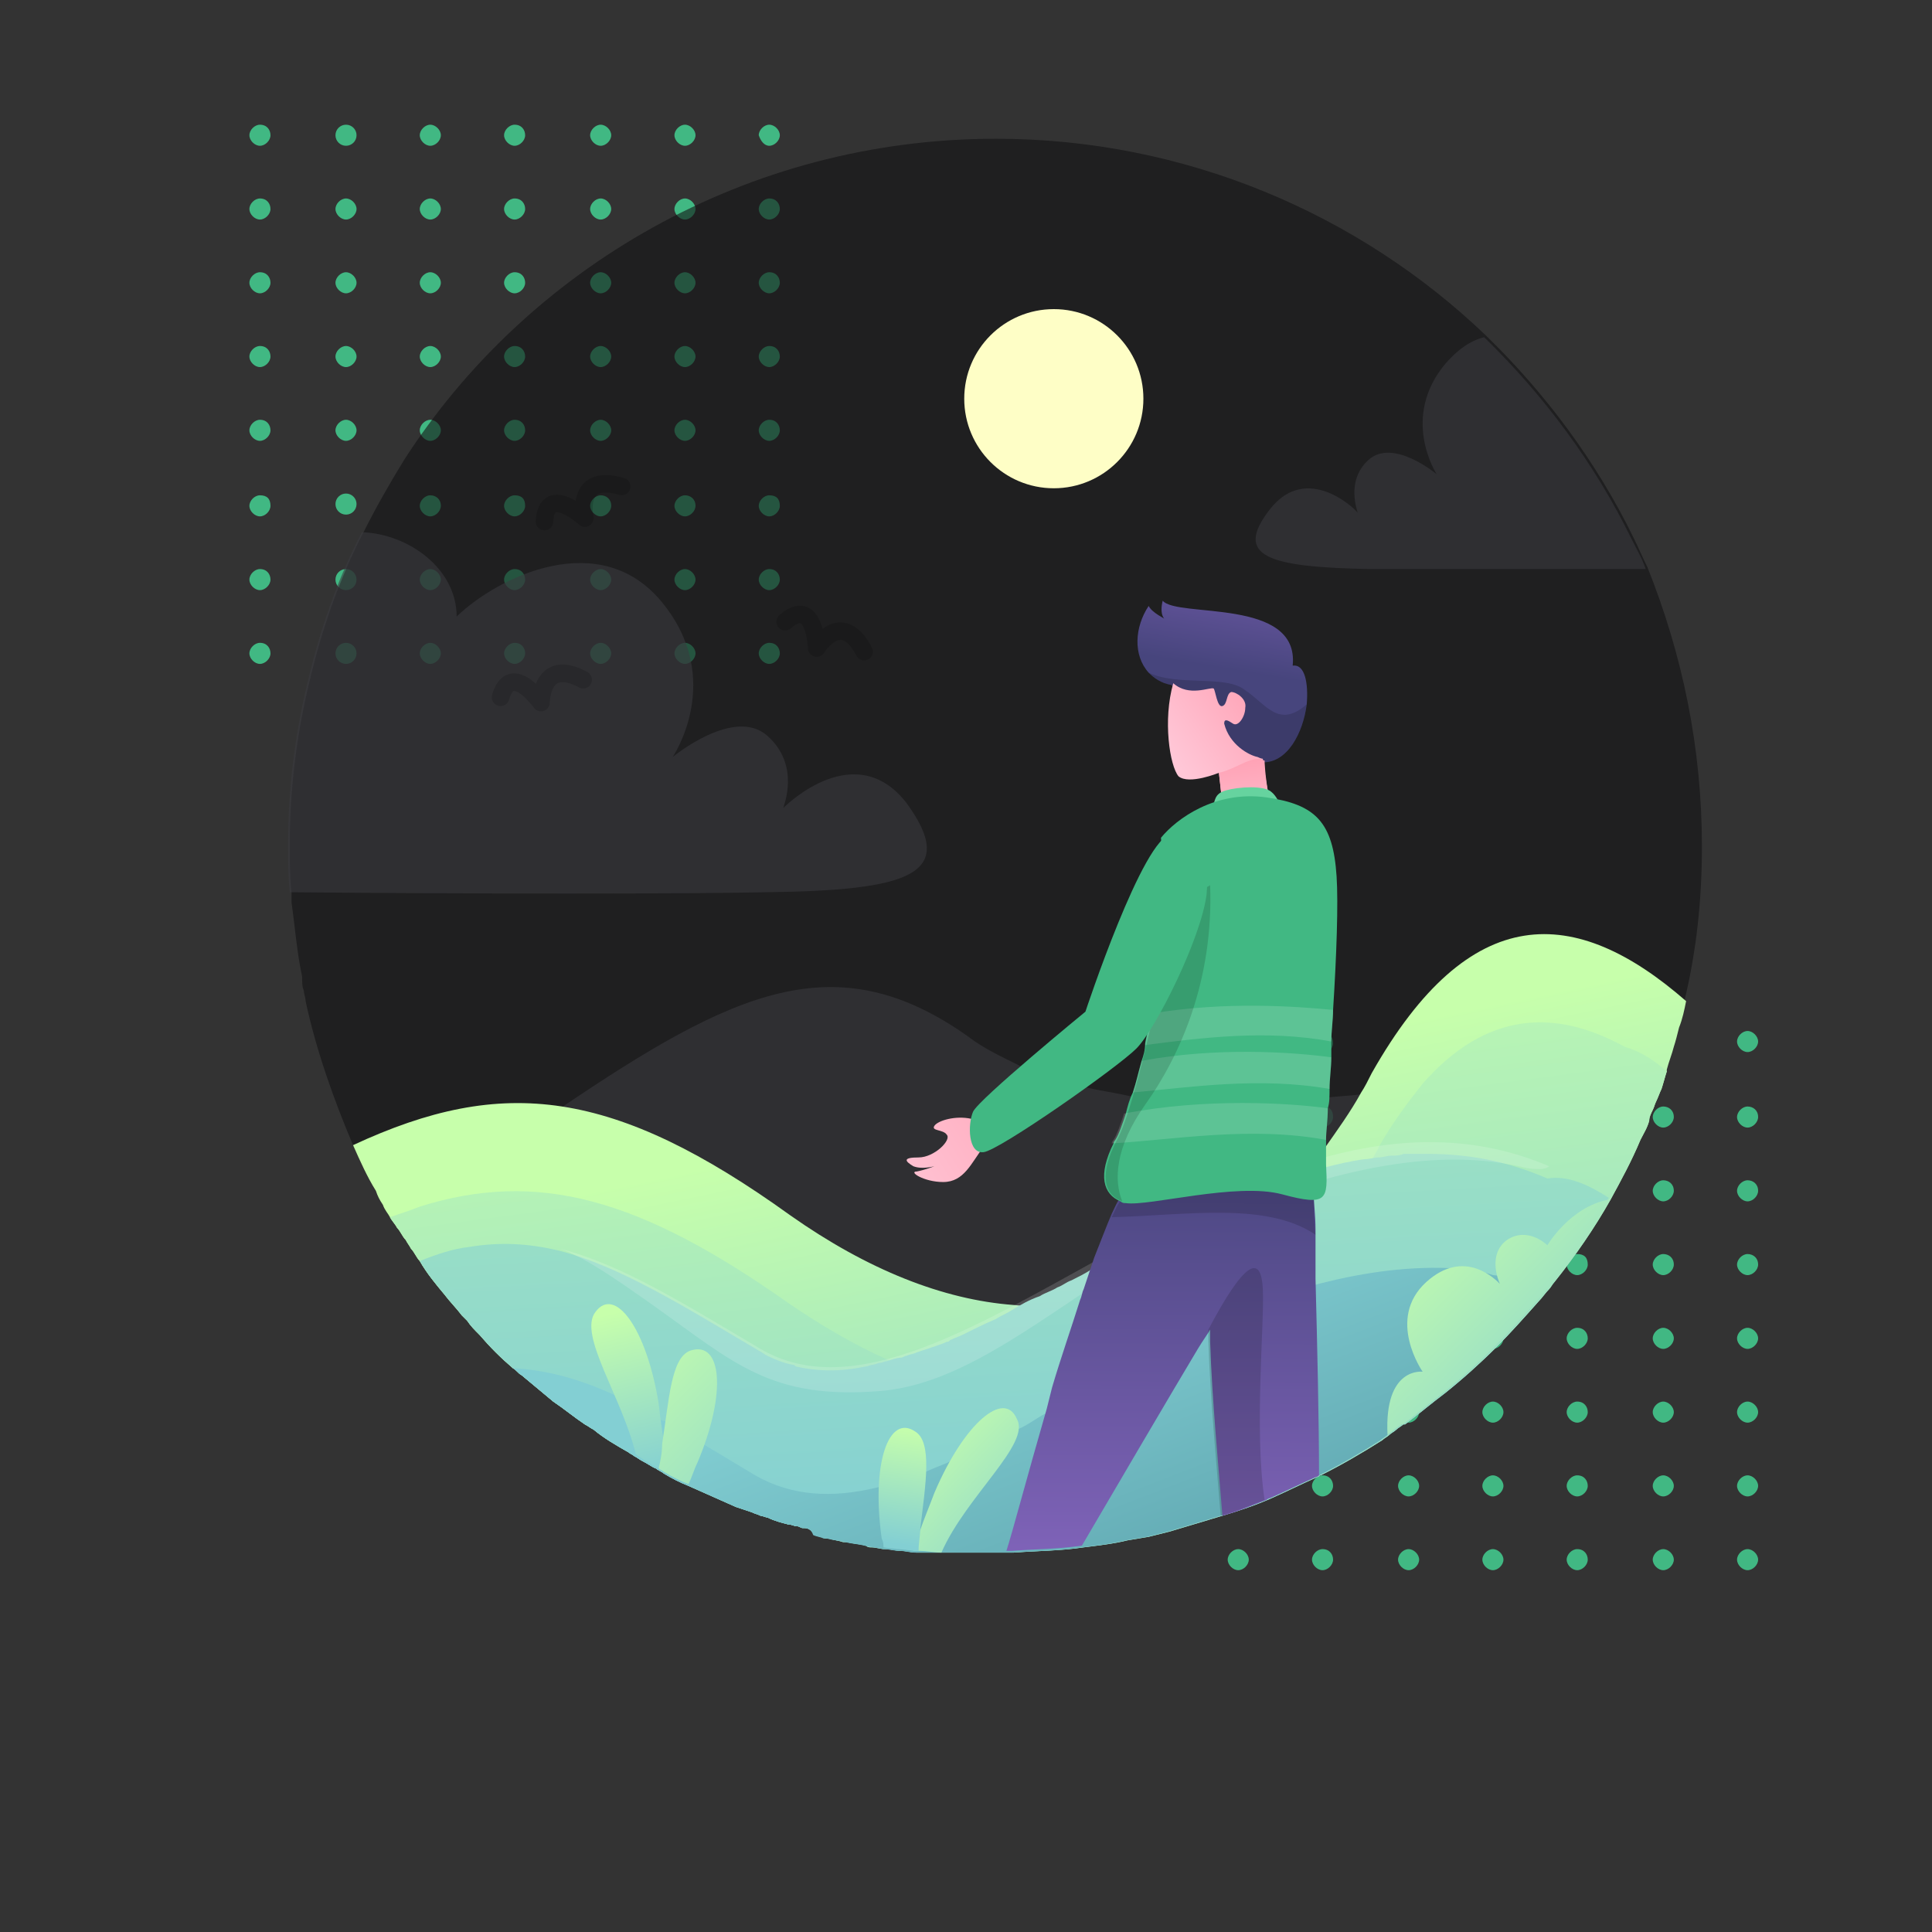 <svg version="1.1" id="Layer_1" xmlns="http://www.w3.org/2000/svg" x="0" y="0" viewBox="0 0 110 110" style="enable-background:new 0 0 110 110" xml:space="preserve"><rect x="0" y="0" width="110" height="110" fill="#333333" stroke="none"/><style>.st0{fill:#41b883}.st2{opacity:.59;fill:#3a3a3f;enable-background:new}.st6{fill:#fff}.st21,.st6,.st9{opacity:.15;enable-background:new}.st21{fill:none;stroke:#000;stroke-linecap:round;stroke-linejoin:round;stroke-miterlimit:10}</style><path class="st0" d="M14.8 7.1c-.3 0-.6.3-.6.6s.3.6.6.6.6-.3.6-.6-.2-.6-.6-.6z"/><circle class="st0" cx="19.7" cy="7.7" r=".6"/><path class="st0" d="M24.5 7.1c-.3 0-.6.3-.6.6s.3.6.6.6.6-.3.6-.6-.3-.6-.6-.6zM29.3 7.1c-.3 0-.6.3-.6.6s.3.6.6.6.6-.3.6-.6-.2-.6-.6-.6zM34.2 7.1c-.3 0-.6.3-.6.6s.3.6.6.6.6-.3.6-.6-.3-.6-.6-.6zM39 7.1c-.3 0-.6.3-.6.6s.3.6.6.6.6-.3.6-.6-.3-.6-.6-.6zM43.8 8.3c.3 0 .6-.3.6-.6s-.3-.6-.6-.6-.6.3-.6.6c.1.3.3.6.6.6zM14.8 11.3c-.3 0-.6.3-.6.6s.3.6.6.6.6-.3.6-.6-.2-.6-.6-.6zM19.7 11.3c-.3 0-.6.3-.6.6s.3.6.6.6.6-.3.6-.6-.3-.6-.6-.6zM24.5 11.3c-.3 0-.6.3-.6.6s.3.6.6.6.6-.3.6-.6-.3-.6-.6-.6zM29.3 11.3c-.3 0-.6.3-.6.6s.3.6.6.6.6-.3.6-.6-.2-.6-.6-.6zM34.2 11.3c-.3 0-.6.3-.6.6s.3.6.6.6.6-.3.6-.6-.3-.6-.6-.6zM39 11.3c-.3 0-.6.3-.6.6s.3.6.6.6.6-.3.6-.6-.3-.6-.6-.6zM43.8 11.3c-.3 0-.6.3-.6.6s.3.6.6.6.6-.3.6-.6-.2-.6-.6-.6zM14.8 15.5c-.3 0-.6.3-.6.6s.3.6.6.6.6-.3.6-.6-.2-.6-.6-.6zM19.7 15.5c-.3 0-.6.3-.6.6s.3.6.6.6.6-.3.6-.6-.3-.6-.6-.6zM24.5 15.5c-.3 0-.6.3-.6.6s.3.6.6.6.6-.3.6-.6-.3-.6-.6-.6zM29.3 15.5c-.3 0-.6.3-.6.6s.3.6.6.6.6-.3.6-.6-.2-.6-.6-.6zM34.2 15.5c-.3 0-.6.3-.6.6s.3.6.6.6.6-.3.6-.6-.3-.6-.6-.6zM39 15.5c-.3 0-.6.3-.6.6s.3.6.6.6.6-.3.6-.6-.3-.6-.6-.6zM43.8 15.5c-.3 0-.6.3-.6.6s.3.6.6.6.6-.3.6-.6-.2-.6-.6-.6zM14.8 19.7c-.3 0-.6.3-.6.6s.3.6.6.6.6-.3.6-.6-.2-.6-.6-.6zM19.7 19.7c-.3 0-.6.3-.6.6s.3.6.6.6.6-.3.6-.6-.3-.6-.6-.6zM24.5 19.7c-.3 0-.6.3-.6.6s.3.6.6.6.6-.3.6-.6-.3-.6-.6-.6zM29.3 19.7c-.3 0-.6.3-.6.6s.3.6.6.6.6-.3.6-.6-.2-.6-.6-.6zM34.2 19.7c-.3 0-.6.3-.6.6s.3.6.6.6.6-.3.6-.6-.3-.6-.6-.6zM39 19.7c-.3 0-.6.3-.6.6s.3.6.6.6.6-.3.6-.6-.3-.6-.6-.6zM43.8 19.7c-.3 0-.6.3-.6.6s.3.6.6.6.6-.3.6-.6-.2-.6-.6-.6zM14.8 23.9c-.3 0-.6.3-.6.6s.3.6.6.6.6-.3.6-.6-.2-.6-.6-.6zM19.7 23.9c-.3 0-.6.3-.6.6s.3.6.6.6.6-.3.6-.6-.3-.6-.6-.6zM24.5 23.9c-.3 0-.6.3-.6.6s.3.6.6.6.6-.3.6-.6-.3-.6-.6-.6zM29.3 23.9c-.3 0-.6.3-.6.6s.3.6.6.6.6-.3.6-.6-.2-.6-.6-.6zM34.2 23.9c-.3 0-.6.3-.6.6s.3.6.6.6.6-.3.6-.6-.3-.6-.6-.6zM39 23.9c-.3 0-.6.3-.6.6s.3.6.6.6.6-.3.6-.6-.3-.6-.6-.6zM43.8 23.9c-.3 0-.6.3-.6.6s.3.6.6.6.6-.3.6-.6-.2-.6-.6-.6zM14.8 28.2c-.3 0-.6.3-.6.6s.3.6.6.6.6-.3.6-.6c0-.4-.2-.6-.6-.6z"/><circle class="st0" cx="19.7" cy="28.7" r=".6"/><path class="st0" d="M24.5 28.2c-.3 0-.6.3-.6.6s.3.6.6.6.6-.3.6-.6c0-.4-.3-.6-.6-.6zM29.3 28.2c-.3 0-.6.3-.6.6s.3.6.6.6.6-.3.6-.6c0-.4-.2-.6-.6-.6zM34.2 28.2c-.3 0-.6.3-.6.6s.3.6.6.6.6-.3.6-.6c0-.4-.3-.6-.6-.6zM39 28.2c-.3 0-.6.3-.6.6s.3.6.6.6.6-.3.6-.6c0-.4-.3-.6-.6-.6zM43.8 28.2c-.3 0-.6.3-.6.6s.3.6.6.6.6-.3.6-.6c0-.4-.2-.6-.6-.6zM14.8 32.4c-.3 0-.6.3-.6.6s.3.6.6.6.6-.3.6-.6-.2-.6-.6-.6z"/><circle class="st0" cx="19.7" cy="33" r=".6"/><path class="st0" d="M24.5 32.4c-.3 0-.6.3-.6.6s.3.6.6.6.6-.3.6-.6-.3-.6-.6-.6zM29.3 32.4c-.3 0-.6.3-.6.6s.3.6.6.6.6-.3.6-.6-.2-.6-.6-.6zM34.2 32.4c-.3 0-.6.3-.6.6s.3.6.6.6.6-.3.6-.6-.3-.6-.6-.6zM39 32.4c-.3 0-.6.3-.6.6s.3.6.6.6.6-.3.6-.6-.3-.6-.6-.6zM43.8 32.4c-.3 0-.6.3-.6.6s.3.6.6.6.6-.3.6-.6-.2-.6-.6-.6zM14.8 36.6c-.3 0-.6.3-.6.6s.3.6.6.6.6-.3.6-.6-.2-.6-.6-.6z"/><circle class="st0" cx="19.7" cy="37.2" r=".6"/><path class="st0" d="M24.5 36.6c-.3 0-.6.3-.6.6s.3.6.6.6.6-.3.6-.6-.3-.6-.6-.6zM29.3 36.6c-.3 0-.6.3-.6.6s.3.6.6.6.6-.3.6-.6-.2-.6-.6-.6zM34.2 36.6c-.3 0-.6.3-.6.6s.3.6.6.6.6-.3.6-.6-.3-.6-.6-.6zM39 36.6c-.3 0-.6.3-.6.6s.3.6.6.6.6-.3.6-.6-.3-.6-.6-.6zM43.8 36.6c-.3 0-.6.3-.6.6s.3.6.6.6.6-.3.6-.6-.2-.6-.6-.6zM70.5 58.8c-.3 0-.6.3-.6.6s.3.6.6.6.6-.3.6-.6c0-.4-.3-.6-.6-.6zM75.3 58.8c-.3 0-.6.3-.6.6s.3.6.6.6.6-.3.6-.6c0-.4-.2-.6-.6-.6zM80.2 58.8c-.3 0-.6.3-.6.6s.3.6.6.6.6-.3.6-.6c0-.4-.3-.6-.6-.6zM85 58.8c-.3 0-.6.3-.6.6s.3.6.6.6.6-.3.6-.6c0-.4-.3-.6-.6-.6zM89.8 58.8c-.3 0-.6.3-.6.6s.3.6.6.6.6-.3.6-.6c0-.4-.2-.6-.6-.6zM94.7 58.8c-.3 0-.6.3-.6.6s.3.6.6.6.6-.3.6-.6c0-.4-.3-.6-.6-.6zM99.5 59.9c.3 0 .6-.3.6-.6s-.3-.6-.6-.6-.6.3-.6.6.3.6.6.6zM70.5 63c-.3 0-.6.3-.6.6s.3.6.6.6.6-.3.6-.6c0-.4-.3-.6-.6-.6zM75.3 63c-.3 0-.6.3-.6.6s.3.6.6.6.6-.3.6-.6c0-.4-.2-.6-.6-.6zM80.2 63c-.3 0-.6.3-.6.6s.3.6.6.6.6-.3.6-.6c0-.4-.3-.6-.6-.6zM85 63c-.3 0-.6.3-.6.6s.3.6.6.6.6-.3.6-.6c0-.4-.3-.6-.6-.6zM89.8 63c-.3 0-.6.3-.6.6s.3.6.6.6.6-.3.6-.6c0-.4-.2-.6-.6-.6zM94.7 63c-.3 0-.6.3-.6.6s.3.6.6.6.6-.3.6-.6c0-.4-.3-.6-.6-.6zM99.5 63c-.3 0-.6.3-.6.6s.3.6.6.6.6-.3.6-.6c0-.4-.3-.6-.6-.6zM70.5 67.2c-.3 0-.6.3-.6.6s.3.6.6.6.6-.3.6-.6c0-.4-.3-.6-.6-.6zM75.3 67.2c-.3 0-.6.3-.6.6s.3.6.6.6.6-.3.6-.6c0-.4-.2-.6-.6-.6zM80.2 67.2c-.3 0-.6.3-.6.6s.3.6.6.6.6-.3.6-.6c0-.4-.3-.6-.6-.6zM85 67.2c-.3 0-.6.3-.6.6s.3.6.6.6.6-.3.6-.6c0-.4-.3-.6-.6-.6zM89.8 67.2c-.3 0-.6.3-.6.6s.3.6.6.6.6-.3.6-.6c0-.4-.2-.6-.6-.6zM94.7 67.2c-.3 0-.6.3-.6.6s.3.6.6.6.6-.3.6-.6c0-.4-.3-.6-.6-.6zM99.5 67.2c-.3 0-.6.3-.6.6s.3.6.6.6.6-.3.6-.6c0-.4-.3-.6-.6-.6zM70.5 71.4c-.3 0-.6.3-.6.6s.3.6.6.6.6-.3.6-.6c0-.4-.3-.6-.6-.6zM75.3 71.4c-.3 0-.6.3-.6.6s.3.6.6.6.6-.3.6-.6c0-.4-.2-.6-.6-.6zM80.2 71.4c-.3 0-.6.3-.6.6s.3.6.6.6.6-.3.6-.6c0-.4-.3-.6-.6-.6zM85 71.4c-.3 0-.6.3-.6.6s.3.6.6.6.6-.3.6-.6c0-.4-.3-.6-.6-.6zM89.8 71.4c-.3 0-.6.3-.6.6s.3.6.6.6.6-.3.6-.6c0-.4-.2-.6-.6-.6zM94.7 71.4c-.3 0-.6.3-.6.6s.3.6.6.6.6-.3.6-.6c0-.4-.3-.6-.6-.6zM99.5 71.4c-.3 0-.6.3-.6.6s.3.6.6.6.6-.3.6-.6c0-.4-.3-.6-.6-.6zM70.5 75.6c-.3 0-.6.3-.6.6s.3.6.6.6.6-.3.6-.6-.3-.6-.6-.6zM75.3 75.6c-.3 0-.6.3-.6.6s.3.6.6.6.6-.3.6-.6-.2-.6-.6-.6zM80.2 75.6c-.3 0-.6.3-.6.6s.3.6.6.6.6-.3.6-.6-.3-.6-.6-.6zM85 75.6c-.3 0-.6.3-.6.6s.3.6.6.6.6-.3.6-.6-.3-.6-.6-.6zM89.8 75.6c-.3 0-.6.3-.6.6s.3.6.6.6.6-.3.6-.6-.2-.6-.6-.6zM94.7 75.6c-.3 0-.6.3-.6.6s.3.6.6.6.6-.3.6-.6-.3-.6-.6-.6zM99.5 75.6c-.3 0-.6.3-.6.6s.3.6.6.6.6-.3.6-.6-.3-.6-.6-.6zM70.5 79.8c-.3 0-.6.3-.6.6s.3.6.6.6.6-.3.6-.6-.3-.6-.6-.6zM75.3 79.8c-.3 0-.6.3-.6.6s.3.6.6.6.6-.3.6-.6-.2-.6-.6-.6zM80.2 79.8c-.3 0-.6.3-.6.6s.3.6.6.6.6-.3.6-.6-.3-.6-.6-.6zM85 79.8c-.3 0-.6.3-.6.6s.3.6.6.6.6-.3.6-.6-.3-.6-.6-.6zM89.8 79.8c-.3 0-.6.3-.6.6s.3.6.6.6.6-.3.6-.6-.2-.6-.6-.6zM94.7 79.8c-.3 0-.6.3-.6.6s.3.6.6.6.6-.3.6-.6-.3-.6-.6-.6zM99.5 79.8c-.3 0-.6.3-.6.6s.3.6.6.6.6-.3.6-.6-.3-.6-.6-.6zM70.5 84c-.3 0-.6.3-.6.6s.3.6.6.6.6-.3.6-.6-.3-.6-.6-.6zM75.3 84c-.3 0-.6.3-.6.6s.3.6.6.6.6-.3.6-.6-.2-.6-.6-.6zM80.2 84c-.3 0-.6.3-.6.6s.3.6.6.6.6-.3.6-.6-.3-.6-.6-.6zM85 84c-.3 0-.6.3-.6.6s.3.6.6.6.6-.3.6-.6-.3-.6-.6-.6zM89.8 84c-.3 0-.6.3-.6.6s.3.6.6.6.6-.3.6-.6-.2-.6-.6-.6zM94.7 84c-.3 0-.6.3-.6.6s.3.6.6.6.6-.3.6-.6-.3-.6-.6-.6zM99.5 84c-.3 0-.6.3-.6.6s.3.6.6.6.6-.3.6-.6-.3-.6-.6-.6zM70.5 88.2c-.3 0-.6.3-.6.6s.3.6.6.6.6-.3.6-.6-.3-.6-.6-.6zM75.3 88.2c-.3 0-.6.3-.6.6s.3.6.6.6.6-.3.6-.6-.2-.6-.6-.6zM80.2 88.2c-.3 0-.6.3-.6.6s.3.6.6.6.6-.3.6-.6-.3-.6-.6-.6zM85 88.2c-.3 0-.6.3-.6.6s.3.6.6.6.6-.3.6-.6-.3-.6-.6-.6zM89.8 88.2c-.3 0-.6.3-.6.6s.3.6.6.6.6-.3.6-.6-.2-.6-.6-.6zM94.7 88.2c-.3 0-.6.3-.6.6s.3.6.6.6.6-.3.6-.6-.3-.6-.6-.6zM99.5 88.2c-.3 0-.6.3-.6.6s.3.6.6.6.6-.3.6-.6-.3-.6-.6-.6z"/><path d="M96.9 48.2c0 3-.3 5.9-1 8.8-.1.5-.2 1-.4 1.5-.1.4-.2.8-.3 1.1-.1.4-.3.9-.4 1.3v.1c-.1.3-.2.7-.3 1-.1.2-.2.5-.3.7-.1.2-.1.3-.2.5s-.2.4-.2.6c-.1.4-.3.7-.5 1.1-.5 1.2-1.1 2.3-1.7 3.4-.9 1.6-2 3.2-3.2 4.7-.1.1-.2.3-.3.4-.2.2-.4.5-.6.7-.8.9-1.6 1.8-2.4 2.6-.9.9-1.9 1.8-2.9 2.6-.8.6-1.5 1.2-2.3 1.8h-.1c-.1.1-.3.2-.4.3-.1.1-.3.2-.4.3-.1.1-.3.2-.4.3-1.1.7-2.3 1.4-3.5 2-.1 0-.1.1-.2.1-.9.4-1.7.8-2.6 1.2-.9.4-1.8.7-2.8 1l-3 .9-1.2.3-1.2.2c-.8.2-1.7.3-2.5.4-1.3.2-2.7.2-4 .3H54.5c-.2 0-.5 0-.7-.1h-1.6c-.3 0-.6-.1-.9-.1-.3 0-.6-.1-.9-.1-.3 0-.5-.1-.8-.1-.1 0-.2 0-.3-.1-.4-.1-.7-.1-1.1-.2H48c-.3-.1-.5-.1-.8-.2H47c-.2-.1-.4-.1-.6-.2-.2-.2-.4-.3-.6-.3h-.1c-.1 0-.2-.1-.3-.1-.2 0-.3-.1-.5-.1-.4-.1-.8-.2-1.2-.4-.1 0-.3-.1-.4-.1-.2-.1-.3-.1-.5-.2l-.9-.3-2.7-1.2c-.5-.2-.9-.4-1.4-.7-.1-.1-.2-.1-.3-.2-.1 0-.1-.1-.2-.1-.2-.1-.5-.3-.7-.4s-.3-.2-.5-.3c-.1-.1-.2-.1-.3-.2-.7-.4-1.4-.8-2-1.3-.2-.1-.3-.2-.5-.3-.6-.4-1.2-.9-1.8-1.3l-1.8-1.5c-.2-.1-.3-.3-.5-.4-.7-.6-1.3-1.2-1.9-1.9-.3-.3-.5-.5-.7-.8l-.3-.3c-.3-.4-.7-.8-1-1.2-.5-.6-1-1.2-1.4-1.9-.2-.2-.3-.5-.5-.7-.1-.2-.2-.3-.3-.5-.2-.2-.3-.5-.5-.7-.1-.2-.3-.4-.4-.6s-.3-.4-.4-.7c-.2-.3-.3-.5-.4-.8-.5-.8-.9-1.7-1.3-2.6-1.1-2.6-2.1-5.4-2.7-8.2 0-.2-.1-.4-.1-.6-.1-.2-.1-.5-.1-.8-.3-1.4-.4-2.8-.6-4.2v-.6c-.1-.9-.1-1.8-.1-2.7 0-3.2.4-6.3 1.1-9.2.7-3 1.7-5.9 3.1-8.6.7-1.4 1.5-2.8 2.3-4.1C30 15.3 42.5 7.9 56.7 7.9c10.8 0 20.7 4.3 27.9 11.2 3.4 3.3 6.3 7.2 8.4 11.5.3.6.5 1.1.8 1.7 2 5 3.1 10.3 3.1 15.9z" style="opacity:.59;fill:#121214;enable-background:new"/><path class="st2" d="M95.3 59.6c-.1.4-.3.9-.4 1.3v.1c-.1.3-.2.7-.3 1-.1.2-.2.5-.3.7-.1.2-.1.3-.2.5s-.2.4-.2.6c-.1.4-.3.7-.5 1.1-.5 1.2-1.1 2.3-1.7 3.4-.9 1.6-2 3.2-3.2 4.7-.1.1-.2.3-.3.4-.2.2-.4.5-.6.7-.8.9-1.6 1.8-2.4 2.6-.9.9-1.9 1.8-2.9 2.6-.8.6-1.5 1.2-2.3 1.8h-.1c-.1.1-.3.2-.4.3-.1.1-.3.2-.4.3-.1.1-.3.2-.4.3-1.1.7-2.3 1.4-3.5 2-.1 0-.1.1-.2.1-.9.4-1.7.8-2.6 1.2-.9.4-1.8.7-2.8 1l-3 .9-1.2.3-1.2.2c-.8.2-1.7.3-2.5.4-1.3.2-2.7.2-4 .3H54.6c-.2 0-.5 0-.7-.1h-1.6c-.3 0-.6-.1-.9-.1-.3 0-.6-.1-.9-.1-.3 0-.5-.1-.8-.1-.1 0-.2 0-.3-.1-.4-.1-.7-.1-1.1-.2h-.2c-.3-.1-.5-.1-.8-.2h-.2c-.2-.1-.4-.1-.6-.2-.3-.2-.5-.3-.7-.3l-5.6-4.8-.9-.8-1.2-1-.6-.4-3.5-3-7.2-6.1-2.8-2.3h-.1c3-2 5.6-3.9 8-5.5 9.9-6.7 15.7-9.4 23.2-4.1.9.7 2 1.2 3 1.7 1.2.5 2.4.9 3.7 1.2.8.2 1.6.3 2.5.5.4.1.7.1 1.1.1 3.3.4 6.8.3 10.1 0 .7-.1 1.4-.1 2-.2 1.2-.2 2.4-.3 3.6-.5 3.4-.6 6.4-1.2 8.6-1.7.9-.2 1.9-.3 2.9-.4 1-.2 1.9-.2 2.7-.1z"/><linearGradient id="SVGID_1_" gradientUnits="userSpaceOnUse" x1="58.362" y1="49.4" x2="64.701" y2="18.901" gradientTransform="matrix(1 0 0 -1 0 112)"><stop offset="0" style="stop-color:#c7ffab"/><stop offset="1" style="stop-color:#83cfd3"/></linearGradient><path d="M96 57c-.1.5-.2 1-.4 1.5-.1.4-.2.8-.3 1.1-.1.4-.3.9-.4 1.3v.1c-.1.3-.2.7-.3 1-.1.2-.2.5-.3.7-.1.2-.1.3-.2.5s-.2.4-.2.6c-.1.4-.3.7-.5 1.1-.5 1.2-1.1 2.3-1.7 3.4-.9 1.6-2 3.2-3.2 4.7-.1.1-.2.3-.3.4-.2.2-.4.5-.6.7-.8.9-1.6 1.8-2.4 2.6-.9.9-1.9 1.8-2.9 2.6-.8.6-1.5 1.2-2.3 1.8h-.1c-.1.1-.3.2-.4.3-.1.1-.3.2-.4.3-.1.1-.3.2-.4.3-1.1.7-2.3 1.4-3.5 2-.1 0-.1.1-.2.1-.9.4-1.7.8-2.6 1.2-.9.4-1.8.7-2.8 1l-3 .9-1.2.3-1.2.2c-.8.2-1.7.3-2.5.4-1.3.2-2.7.2-4 .3h-5.5c-.3 0-.6-.1-.9-.1-.3 0-.6-.1-.9-.1-.3 0-.5-.1-.8-.1-.1 0-.2 0-.3-.1-.4-.1-.7-.1-1.1-.2H48c-.3-.1-.5-.1-.8-.2H47c-.2-.1-.4-.1-.6-.2-.2-.3-.4-.4-.6-.4h-.1c-.1 0-.2-.1-.3-.1-.2 0-.3-.1-.5-.1-.4-.1-.8-.2-1.2-.4-.1 0-.3-.1-.4-.1-.2-.1-.3-.1-.5-.2l-.9-.3-2.7-1.2c-.5-.2-.9-.4-1.4-.7-.1-.1-.2-.1-.3-.2-.1 0-.1-.1-.2-.1-.2-.1-.5-.3-.7-.4s-.3-.2-.5-.3c-.1-.1-.2-.1-.3-.2-.7-.4-1.4-.8-2-1.3-.2-.1-.3-.2-.5-.3-.6-.4-1.2-.9-1.8-1.3l-1.8-1.5c-.2-.1-.3-.3-.5-.4-.7-.6-1.3-1.2-1.9-1.9-.3-.3-.5-.5-.7-.8l-.3-.3c-.3-.4-.7-.8-1-1.2-.5-.6-1-1.2-1.4-1.9-.2-.2-.3-.5-.5-.7-.1-.2-.2-.3-.3-.5-.2-.2-.3-.5-.5-.7-.1-.2-.3-.4-.4-.6s-.3-.4-.4-.7c-.2-.3-.3-.5-.4-.8-.5-.8-.9-1.7-1.3-2.6 4.3-2 8-2.8 11.9-2.2s8 2.6 13 6.2c4.4 3.1 8.7 4.8 12.7 5.1 1 .1 1.9.1 2.9 0 .3 0 .5 0 .8-.1 4.4-.5 8.3-2.7 11.7-6.1l.4-.4.3-.3c.4-.4.8-.9 1.1-1.3.2-.2.4-.4.5-.7.7-1 1.5-2.1 2.1-3.2.2-.3.4-.7.6-1.1 5.6-9.9 11.6-9.6 17.9-4.1z" style="fill:url(#SVGID_1_)"/><linearGradient id="SVGID_2_" gradientUnits="userSpaceOnUse" x1="56.633" y1="61.194" x2="63.03" y2="13.332" gradientTransform="matrix(1 0 0 -1 0 112)"><stop offset="0" style="stop-color:#c7ffab"/><stop offset="1" style="stop-color:#83cfd3"/></linearGradient><path d="M94.9 61c-.1.3-.2.7-.3 1-.1.2-.2.5-.3.7-.1.2-.1.3-.2.5s-.2.4-.2.6c-.1.4-.3.7-.5 1.1-.5 1.2-1.1 2.3-1.7 3.4-.9 1.6-2 3.2-3.2 4.7-.1.1-.2.3-.3.4-.2.2-.4.5-.6.7-.8.9-1.6 1.8-2.4 2.6-.9.9-1.9 1.8-2.9 2.6-.8.6-1.5 1.2-2.3 1.8h-.1c-.1.1-.3.2-.4.3-.1.1-.3.2-.4.3-.1.1-.3.2-.4.3-1.1.7-2.3 1.4-3.5 2-.1 0-.1.1-.2.1-.9.4-1.7.8-2.6 1.2-.9.4-1.8.7-2.8 1l-3 .9-1.2.3-1.2.2c-.8.2-1.7.3-2.5.4-1.3.2-2.7.2-4 .3h-5.5c-.3 0-.6-.1-.9-.1-.3 0-.6-.1-.9-.1-.3 0-.5-.1-.8-.1-.1 0-.2 0-.3-.1-.4-.1-.7-.1-1.1-.2H48c-.3-.1-.5-.1-.8-.2H47c-.2-.1-.4-.1-.6-.2-.2-.3-.4-.4-.6-.4h-.1c-.1 0-.2-.1-.3-.1-.2 0-.3-.1-.5-.1-.4-.1-.8-.2-1.2-.4-.1 0-.3-.1-.4-.1-.2-.1-.3-.1-.5-.2l-.9-.3-2.7-1.2c-.5-.2-.9-.4-1.4-.7-.1-.1-.2-.1-.3-.2-.1 0-.1-.1-.2-.1-.2-.1-.5-.3-.7-.4s-.3-.2-.5-.3c-.1-.1-.2-.1-.3-.2-.7-.4-1.4-.8-2-1.3-.2-.1-.3-.2-.5-.3-.6-.4-1.2-.9-1.8-1.3l-1.8-1.5c-.2-.1-.3-.3-.5-.4-.7-.6-1.3-1.2-1.9-1.9-.3-.3-.5-.5-.7-.8l-.3-.3c-.3-.4-.7-.8-1-1.2-.5-.6-1-1.2-1.4-1.9-.2-.2-.3-.5-.5-.7-.1-.2-.2-.3-.3-.5-.2-.2-.3-.5-.5-.7-.1-.2-.3-.4-.4-.6.6-.2 1.2-.4 1.7-.6 6.7-2.1 12.5-.5 21 5.5 1.9 1.3 3.8 2.4 5.6 3.2 1 .4 1.9.8 2.9 1.1 2.2.7 4.3.9 6.3.9.7 0 1.4-.1 2.1-.2 2.2-.3 4.2-1 6.1-2.1.2-.1.5-.3.7-.4 1.1-.7 2.2-1.5 3.3-2.5 1-.9 1.9-1.9 2.8-3 1.1-1.4 2.2-2.9 3.1-4.6.1-.2.2-.3.3-.5.1-.3.3-.5.4-.8.8-1.4 1.7-2.6 2.5-3.6 3.6-4.1 7.5-4.3 11.5-2.1 1 .3 1.7.8 2.4 1.4z" style="fill:url(#SVGID_2_)"/><linearGradient id="SVGID_3_" gradientUnits="userSpaceOnUse" x1="55.313" y1="86.349" x2="58.731" y2="24.145" gradientTransform="matrix(1 0 0 -1 0 112)"><stop offset="0" style="stop-color:#c7ffab"/><stop offset="1" style="stop-color:#83cfd3"/></linearGradient><path d="M91.6 68.2c0 .1 0 .1 0 0-1 1.7-2 3.2-3.2 4.7-.1.1-.2.3-.3.4-.2.2-.4.5-.6.7-.8.9-1.6 1.8-2.4 2.6-.9.9-1.9 1.8-2.9 2.6-.8.6-1.5 1.2-2.3 1.8h-.1c-.1.1-.3.2-.4.3-.1.1-.3.2-.4.3-.1.1-.3.2-.4.3-1.1.7-2.3 1.4-3.5 2-.1 0-.1.1-.2.1-.9.4-1.7.8-2.6 1.2-.9.4-1.8.7-2.8 1l-3 .9-1.2.3-1.2.2c-.8.2-1.7.3-2.5.4-1.3.2-2.7.2-4 .3h-5.5c-.3 0-.6-.1-.9-.1-.3 0-.6-.1-.9-.1-.4-.1-.7-.1-1.1-.2-.4-.1-.7-.1-1.1-.2-.3-.1-.7-.1-1-.2h-.2c-.2-.1-.4-.1-.6-.2-.1-.2-.3-.3-.5-.3h-.1c-.1 0-.2-.1-.3-.1-.2 0-.3-.1-.5-.1-.4-.1-.8-.2-1.2-.4-.1 0-.3-.1-.4-.1-.2-.1-.3-.1-.5-.2l-.9-.3-2.7-1.2c-.5-.2-.9-.4-1.4-.7-.1-.1-.2-.1-.3-.2-.1 0-.1-.1-.2-.1-.2-.1-.5-.3-.7-.4s-.3-.2-.5-.3c-.1-.1-.2-.1-.3-.2-.7-.4-1.4-.8-2-1.3-.2-.1-.3-.2-.5-.3-.6-.4-1.2-.9-1.8-1.3l-1.8-1.5c-.2-.1-.3-.3-.5-.4-.7-.6-1.3-1.2-1.9-1.9-.3-.3-.5-.5-.7-.8l-.3-.3c-.3-.4-.7-.8-1-1.2-.5-.6-1-1.2-1.4-1.9 1-.4 1.9-.7 2.8-.8 1.8-.3 3.4-.2 5.1.2 3.5.9 7 3.1 11.4 5.7.2.1.3.2.5.3.4.2.9.4 1.4.5.1 0 .1 0 .2.1 1.3.3 2.6.3 4 0 .1 0 .3-.1.4-.1.1 0 .3-.1.4-.1.1 0 .3-.1.4-.1.3-.1.6-.2.8-.2.1 0 .2-.1.3-.1.2-.1.4-.1.6-.2l.9-.3c.3-.1.6-.2.8-.3.1 0 .1 0 .2-.1.2-.1.5-.2.7-.3.6-.3 1.2-.6 1.9-.9.3-.2.6-.3.9-.5.5-.3 1-.6 1.6-.8.3-.2.7-.3 1-.5.3-.1.5-.3.8-.4.4-.2.8-.4 1.1-.6.9-.5 1.9-1 2.8-1.5.2-.1.4-.2.7-.4.1-.1.2-.1.3-.1.2-.1.5-.2.7-.4.7-.4 1.5-.7 2.2-1.1.3-.1.5-.2.8-.3.1 0 .1-.1.2-.1.2-.1.5-.2.7-.3.3-.1.5-.2.8-.3.1 0 .2-.1.3-.1l.9-.3c.1 0 .2-.1.2-.1l.9-.3c.4-.1.8-.3 1.2-.4.2 0 .4-.1.5-.1.8-.2 1.6-.4 2.4-.5.3 0 .5-.1.8-.1.2 0 .5-.1.7-.1s.5 0 .7-.1h1.4c2.3 0 4.5.4 6.8 1.4 1.2-.2 2.4.4 3.5 1.1z" style="fill:url(#SVGID_3_)"/><path class="st6" d="M88.2 66.4c-.2.2-.7.2-1.3.1-4.8-1.2-10.7-.1-17.9 2.9-7.2 3.1-12.7 9.3-18.9 9.8s-8.3-1.6-12.8-4.8c-2.4-1.7-4-2.8-5.4-3.3 3.5.9 7 3.1 11.4 5.7 10.6 6.2 28-17.6 44.9-10.4z"/><linearGradient id="SVGID_4_" gradientUnits="userSpaceOnUse" x1="67.298" y1="13.992" x2="57.931" y2="38.209" gradientTransform="matrix(1 0 0 -1 0 112)"><stop offset="0" style="stop-color:#5399a5"/><stop offset="1" style="stop-color:#83cfd3"/></linearGradient><path d="M88.1 73.4c-.2.2-.4.5-.6.7-.8.9-1.6 1.8-2.4 2.6-.9.9-1.9 1.8-2.9 2.6-.8.6-1.5 1.2-2.3 1.8h-.1c-.1.1-.3.2-.4.3-.1.1-.3.2-.4.3-.1.1-.3.2-.4.3-1.1.7-2.3 1.4-3.5 2-.1 0-.1.1-.2.1-.9.4-1.7.8-2.6 1.2-.9.4-1.8.7-2.8 1l-3 .9-1.2.3-1.2.2c-.8.2-1.7.3-2.5.4-1.3.2-2.7.2-4 .3h-5.5c-.3 0-.6-.1-.9-.1-.3 0-.6-.1-.9-.1-.4-.1-.7-.1-1.1-.2-.4-.1-.7-.1-1.1-.2-.3-.1-.7-.1-1-.2h-.2c-.2-.1-.4-.1-.6-.2-.1-.3-.3-.4-.5-.4h-.1c-.1 0-.2-.1-.3-.1-.2 0-.3-.1-.5-.1-.4-.1-.8-.2-1.2-.4-.1 0-.3-.1-.4-.1-.2-.1-.3-.1-.5-.2l-.9-.3-2.7-1.2c-.5-.2-.9-.4-1.4-.7-.1-.1-.2-.1-.3-.2-.1 0-.1-.1-.2-.1-.2-.1-.5-.3-.7-.4s-.3-.2-.5-.3c-.1-.1-.2-.1-.3-.2-.7-.4-1.4-.8-2-1.3-.2-.1-.3-.2-.5-.3-.6-.4-1.2-.9-1.8-1.3l-1.8-1.5c-.2-.1-.3-.3-.5-.4 1.9.1 3.7.6 5.5 1.4.9.4 1.8.8 2.7 1.4.1.1.3.2.4.2.4.2.8.5 1.2.7.3.2.6.4 1 .6l3 1.8c2.1 1.2 4.4 1.3 6.9.7.9-.2 1.7-.5 2.6-.8.4-.2.9-.4 1.4-.6 1.3-.6 2.6-1.2 4-1.9.5-.2.9-.5 1.4-.8.8-.4 1.6-.9 2.5-1.4 3.2-1.8 6.6-3.7 10.1-5 .9-.4 1.9-.7 2.8-1 2.6-.7 5.2-1.1 7.8-1 .5 0 1.1.1 1.6.2.3 0 .6.1.9.2 1.2.1 2.1.4 3.1.8z" style="fill:url(#SVGID_4_)"/><linearGradient id="SVGID_5_" gradientUnits="userSpaceOnUse" x1="66.158" y1="18.329" x2="66.319" y2="47.092" gradientTransform="matrix(1 0 0 -1 0 112)"><stop offset="0" style="stop-color:#8b69c5"/><stop offset="1" style="stop-color:#47457d"/></linearGradient><path d="M75.1 84s-.1 0 0 0c-.1.1-.2.1-.2.1-.9.4-1.7.8-2.6 1.2-.1 0-.2.1-.2.1-.8.3-1.7.7-2.5.9-.2-2.5-.6-6.7-.7-9.9v-.7c-.1.2-.4.6-.7 1.1-1.5 2.5-4.9 8.3-6.6 11.2-1.3.2-2.7.2-4 .3h-.3c.3-.9 1.2-4.3 2.3-8.1l.3-1.2c.5-1.7 1.1-3.4 1.6-5 .1-.2.1-.4.2-.6l.6-1.8c.4-1 .7-1.8 1-2.5.2-.4.3-.7.5-.9v-.1c.1-.1.1-.2.2-.3l6.7-.5 3.2-.2.8-.1c0 .2.1.5.1 1s.1 1.2.1 2v2.8c.1 3.8.2 8.2.2 11.2z" style="fill:url(#SVGID_5_)"/><path class="st9" d="M74.9 70.3c-2.8-1.9-7.4-1.1-11.6-1 .2-.4.3-.7.5-.9v-.1c.1-.1.1-.2.2-.3l6.7-.5 3.2-.2.8-.1c0 .2.1.5.1 1 0 .7 0 1.3.1 2.1zM72 85.4c-.8.3-1.7.7-2.5.9-.2-2.5-.6-6.7-.7-9.9v-.7c2-3.8 3-4.4 3.1-2.3.1 1.9-.5 8 .1 12z"/><linearGradient id="SVGID_6_" gradientUnits="userSpaceOnUse" x1="71.317" y1="84.136" x2="69.604" y2="73.941" gradientTransform="matrix(1 0 0 -1 0 112)"><stop offset="0" style="stop-color:#8b69c5"/><stop offset="1" style="stop-color:#47457d"/></linearGradient><path d="M74.4 40.1c-.2 1.6-1.1 3.4-2.6 3.3-2.6-.2-3.4-1.9-3.4-1.9L66.7 39c-.6-.1-1-.4-1.3-.7-.9-1-.8-2.6 0-3.8.2.4.9.7 1 .8-.1 0-.4-.3-.2-1.1.8 1 7.8-.2 7.4 3.7.7-.1.9 1 .8 2.2z" style="fill:url(#SVGID_6_)"/><path class="st9" d="M74.4 40.1c-.2 1.6-1.1 3.4-2.6 3.3-2.6-.2-3.4-1.9-3.4-1.9L66.7 39c-.6-.1-1-.4-1.3-.7 1.7.8 4.4.1 5.5 1 1.2.8 1.9 2.2 3.5.8z"/><linearGradient id="SVGID_7_" gradientUnits="userSpaceOnUse" x1="67.268" y1="68.074" x2="74.01" y2="72.878" gradientTransform="matrix(1 0 0 -1 0 112)"><stop offset=".004" style="stop-color:#ffc7d7"/><stop offset="1" style="stop-color:#ff97ab"/></linearGradient><path d="M72.3 45.7c-.8-.2-2.7.1-2.7.1l-.2-1.8s-1.7.7-2.3.2c-.5-.6-.9-3.2-.3-5.3.9.8 2.1.2 2.3.3.1.1.2 1.1.5 1s.2-.7.5-.8c.3 0 .9.4.8.9 0 .5-.4 1.1-.7.9-.3-.2-.5-.3-.5 0 .3 1.2 1.4 1.8 1.9 1.9.2.1.3.1.3.1s.1.9.4 2.5z" style="fill:url(#SVGID_7_)"/><linearGradient id="SVGID_8_" gradientUnits="userSpaceOnUse" x1="71.138" y1="63.857" x2="70.582" y2="70.218" gradientTransform="matrix(1 0 0 -1 0 112)"><stop offset=".004" style="stop-color:#ffc7d7"/><stop offset="1" style="stop-color:#ff97ab"/></linearGradient><path d="M72.3 45.7c-.8-.2-2.7.1-2.7.1l-.2-1.8c.9-.2 1.6-.8 2.3-.8.2.1.3.1.3.1s0 .8.3 2.4z" style="fill:url(#SVGID_8_)"/><path d="M69 46.1c.2-.5.1-.9.8-1.1.7-.2 2.2-.3 2.6.1.5.4.8 1.6.8 1.6l-4.2-.6z" style="fill:#66d39f"/><path class="st0" d="M75.9 57.5c0 .6-.1 1.2-.1 1.8v.9c0 .6-.1 1.2-.1 1.8 0 .4 0 .8-.1 1.1 0 .7-.1 1.3-.1 1.8v1.4c.1 2 .1 2.4-2.5 1.7s-7.6.7-8.9.5c-.1 0-.2 0-.3-.1-1-.4-1.3-1.5-.4-3.3 0-.1.1-.2.1-.2.2-.3.4-.9.6-1.5.1-.4.2-.8.4-1.2.2-.6.3-1.1.5-1.8.1-.3.2-.6.2-1 .1-.6.3-1.2.4-1.8.4-1.8.8-3.4.9-4l-.1-1.9-.3-4c.9-1.1 3.1-2.7 6-2.3 2.8.4 3.8 1.4 4 4.5.1 1.5 0 4.5-.2 7.6z"/><path class="st6" d="M75.6 63.1c0 .7-.1 1.3-.1 1.8-4.3-.8-8.7 0-12.2.2 0-.1.1-.2.1-.2.2-.3.4-.9.6-1.5 4.7-.9 9.4-.6 11.6-.3zM75.8 60.2c0 .6-.1 1.2-.1 1.8-4-.7-7.9-.1-11.2.2.2-.6.3-1.1.5-1.8 4.3-.8 8.6-.5 10.8-.2zM75.9 57.5c0 .6-.1 1.2-.1 1.8-3.7-.7-7.5-.2-10.6.2.1-.6.3-1.2.4-1.8 4.2-.7 8.2-.4 10.3-.2z"/><path class="st9" d="M65.2 62.9c-1.7 2.4-1.8 4.3-1.3 5.5-1.1-.4-1.3-1.6-.3-3.5 1.1-2 2.6-9.7 3-11.2l-.1-1.9 2.4-1.4c.2 5.4-1.7 9.7-3.7 12.5z"/><linearGradient id="SVGID_9_" gradientUnits="userSpaceOnUse" x1="49.983" y1="44.025" x2="63.864" y2="52.641" gradientTransform="matrix(1 0 0 -1 0 112)"><stop offset=".004" style="stop-color:#ffc7d7"/><stop offset="1" style="stop-color:#ff97ab"/></linearGradient><path d="M55.3 63.7c-.9-.2-1.9.1-2.1.4-.2.3.5.2.7.5.3.3-.7 1.3-1.6 1.3s-.8.2-.3.5c.5.2 1.2 0 1.2 0s-.5.2-1 .3c-.5 0 .4.6 1.5.6 1.2 0 1.6-1.1 2.3-2l-.7-1.6z" style="fill:url(#SVGID_9_)"/><path class="st0" d="M66.7 47.5c1.7-.2 2.2.9 2 3.4-.3 2.5-2.9 7.7-4 8.8s-7.8 5.8-8.7 5.9-.9-1.6-.6-2.3 6.4-5.7 6.4-5.7 3.3-10 4.9-10.1z"/><linearGradient id="SVGID_10_" gradientUnits="userSpaceOnUse" x1="79.744" y1="42.474" x2="91.353" y2="31.037" gradientTransform="matrix(1 0 0 -1 0 112)"><stop offset="0" style="stop-color:#c7ffab"/><stop offset="1" style="stop-color:#83cfd3"/></linearGradient><path d="M91.6 68.3c-.9 1.6-2 3.2-3.2 4.7-.3.4-.6.8-.9 1.1-.8.9-1.6 1.8-2.4 2.6-.9.9-1.9 1.8-2.9 2.6-.8.6-1.5 1.2-2.3 1.8h-.1c-.1.1-.3.2-.4.3-.1.1-.3.2-.4.3-.2-3.9 2-3.6 2-3.6s-2.1-3 .2-5.1c2.2-2 4-.1 4.2.1-.1-.2-.7-1.7.4-2.5 1.2-.8 2.3.3 2.3.3s1.3-2.2 3.5-2.6z" style="fill:url(#SVGID_10_)"/><linearGradient id="SVGID_11_" gradientUnits="userSpaceOnUse" x1="34.867" y1="37.249" x2="37.095" y2="27.91" gradientTransform="matrix(1 0 0 -1 0 112)"><stop offset="0" style="stop-color:#c7ffab"/><stop offset="1" style="stop-color:#83cfd3"/></linearGradient><path d="M37.8 83.8c-.1-.1-.2-.1-.3-.2-.4-.2-.9-.5-1.3-.8-.8-3.3-3.3-6.8-2.3-8.1 1.1-1.5 2.9.9 3.6 5.2.1.9.2 1.6.3 2.2v1.7z" style="fill:url(#SVGID_11_)"/><linearGradient id="SVGID_12_" gradientUnits="userSpaceOnUse" x1="35.064" y1="35.467" x2="46.253" y2="24.443" gradientTransform="matrix(1 0 0 -1 0 112)"><stop offset="0" style="stop-color:#c7ffab"/><stop offset="1" style="stop-color:#83cfd3"/></linearGradient><path d="M39.7 83.3c-.2.4-.3.8-.5 1.2-.5-.2-.9-.4-1.4-.7-.1-.1-.2-.1-.3-.2.1-.4.2-.9.2-1.4.4-2.5.5-4.9 1.6-5.3 1.8-.6 2.1 2.4.4 6.4z" style="fill:url(#SVGID_12_)"/><linearGradient id="SVGID_13_" gradientUnits="userSpaceOnUse" x1="51.849" y1="30.581" x2="59.88" y2="22.668" gradientTransform="matrix(1 0 0 -1 0 112)"><stop offset="0" style="stop-color:#c7ffab"/><stop offset="1" style="stop-color:#83cfd3"/></linearGradient><path d="M53.6 88.4c-.4 0-.8-.1-1.3-.1H52c.1-.4.2-.8.4-1.2.2-.6.5-1.3.8-2.1 1.7-4 4-5.9 4.7-4.2.8 1.4-2.9 4.4-4.3 7.6z" style="fill:url(#SVGID_13_)"/><linearGradient id="SVGID_14_" gradientUnits="userSpaceOnUse" x1="51.883" y1="30.787" x2="50.94" y2="24.105" gradientTransform="matrix(1 0 0 -1 0 112)"><stop offset="0" style="stop-color:#c7ffab"/><stop offset="1" style="stop-color:#83cfd3"/></linearGradient><path d="M52.4 87c0 .4-.1.8-.1 1.3H52c-.6-.1-1.1-.1-1.7-.2 0-.2 0-.3-.1-.5-.6-4.3.4-7.1 1.9-6.1 1 .6.6 3 .3 5.5z" style="fill:url(#SVGID_14_)"/><linearGradient id="SVGID_15_" gradientUnits="userSpaceOnUse" x1="68.8" y1="36.2" x2="68.8" y2="36.2" gradientTransform="matrix(1 0 0 -1 0 112)"><stop offset="0" style="stop-color:#c7ffab"/><stop offset="1" style="stop-color:#83cfd3"/></linearGradient><path class="st2" d="M43.6 50.8c-4.4.1-16.7.1-27.1 0-.1-.9-.1-1.8-.1-2.7 0-3.2.4-6.3 1.1-9.2.7-3 1.7-5.9 3.1-8.6 2.7.1 5.4 2.1 5.4 4.8 2.4-2.3 8.2-5.1 11.7-.8 3.6 4.4.6 8.8.6 8.8s3.5-2.9 5.4-1.2.9 4 .9 4.1c.2-.2 4.1-4 7-.3 3 4.1.2 5-8 5.1zM93.7 32.4H78.1c-5.9-.1-7.9-.7-5.8-3.4s4.9 0 5 .2c0-.1-.7-1.8.6-3 1.4-1.3 3.9.8 3.9.8s-2.1-3.2.5-6.3c.7-.8 1.4-1.3 2.2-1.5 3.4 3.3 6.3 7.2 8.4 11.5.3.6.6 1.1.8 1.7z"/><path class="st21" d="M31 29.7c.1-2.2 2.3-.2 2.3-.2s-.6-2.6 2.1-1.8M44.7 35.4c1.7-1.5 1.8 1.5 1.8 1.5s1.4-2.3 2.7.2M28.5 39.7c.6-2.1 2.3.3 2.3.3s0-2.6 2.4-1.3"/><circle cx="60" cy="22.7" r="5.1" style="fill:#fefec6"/></svg>